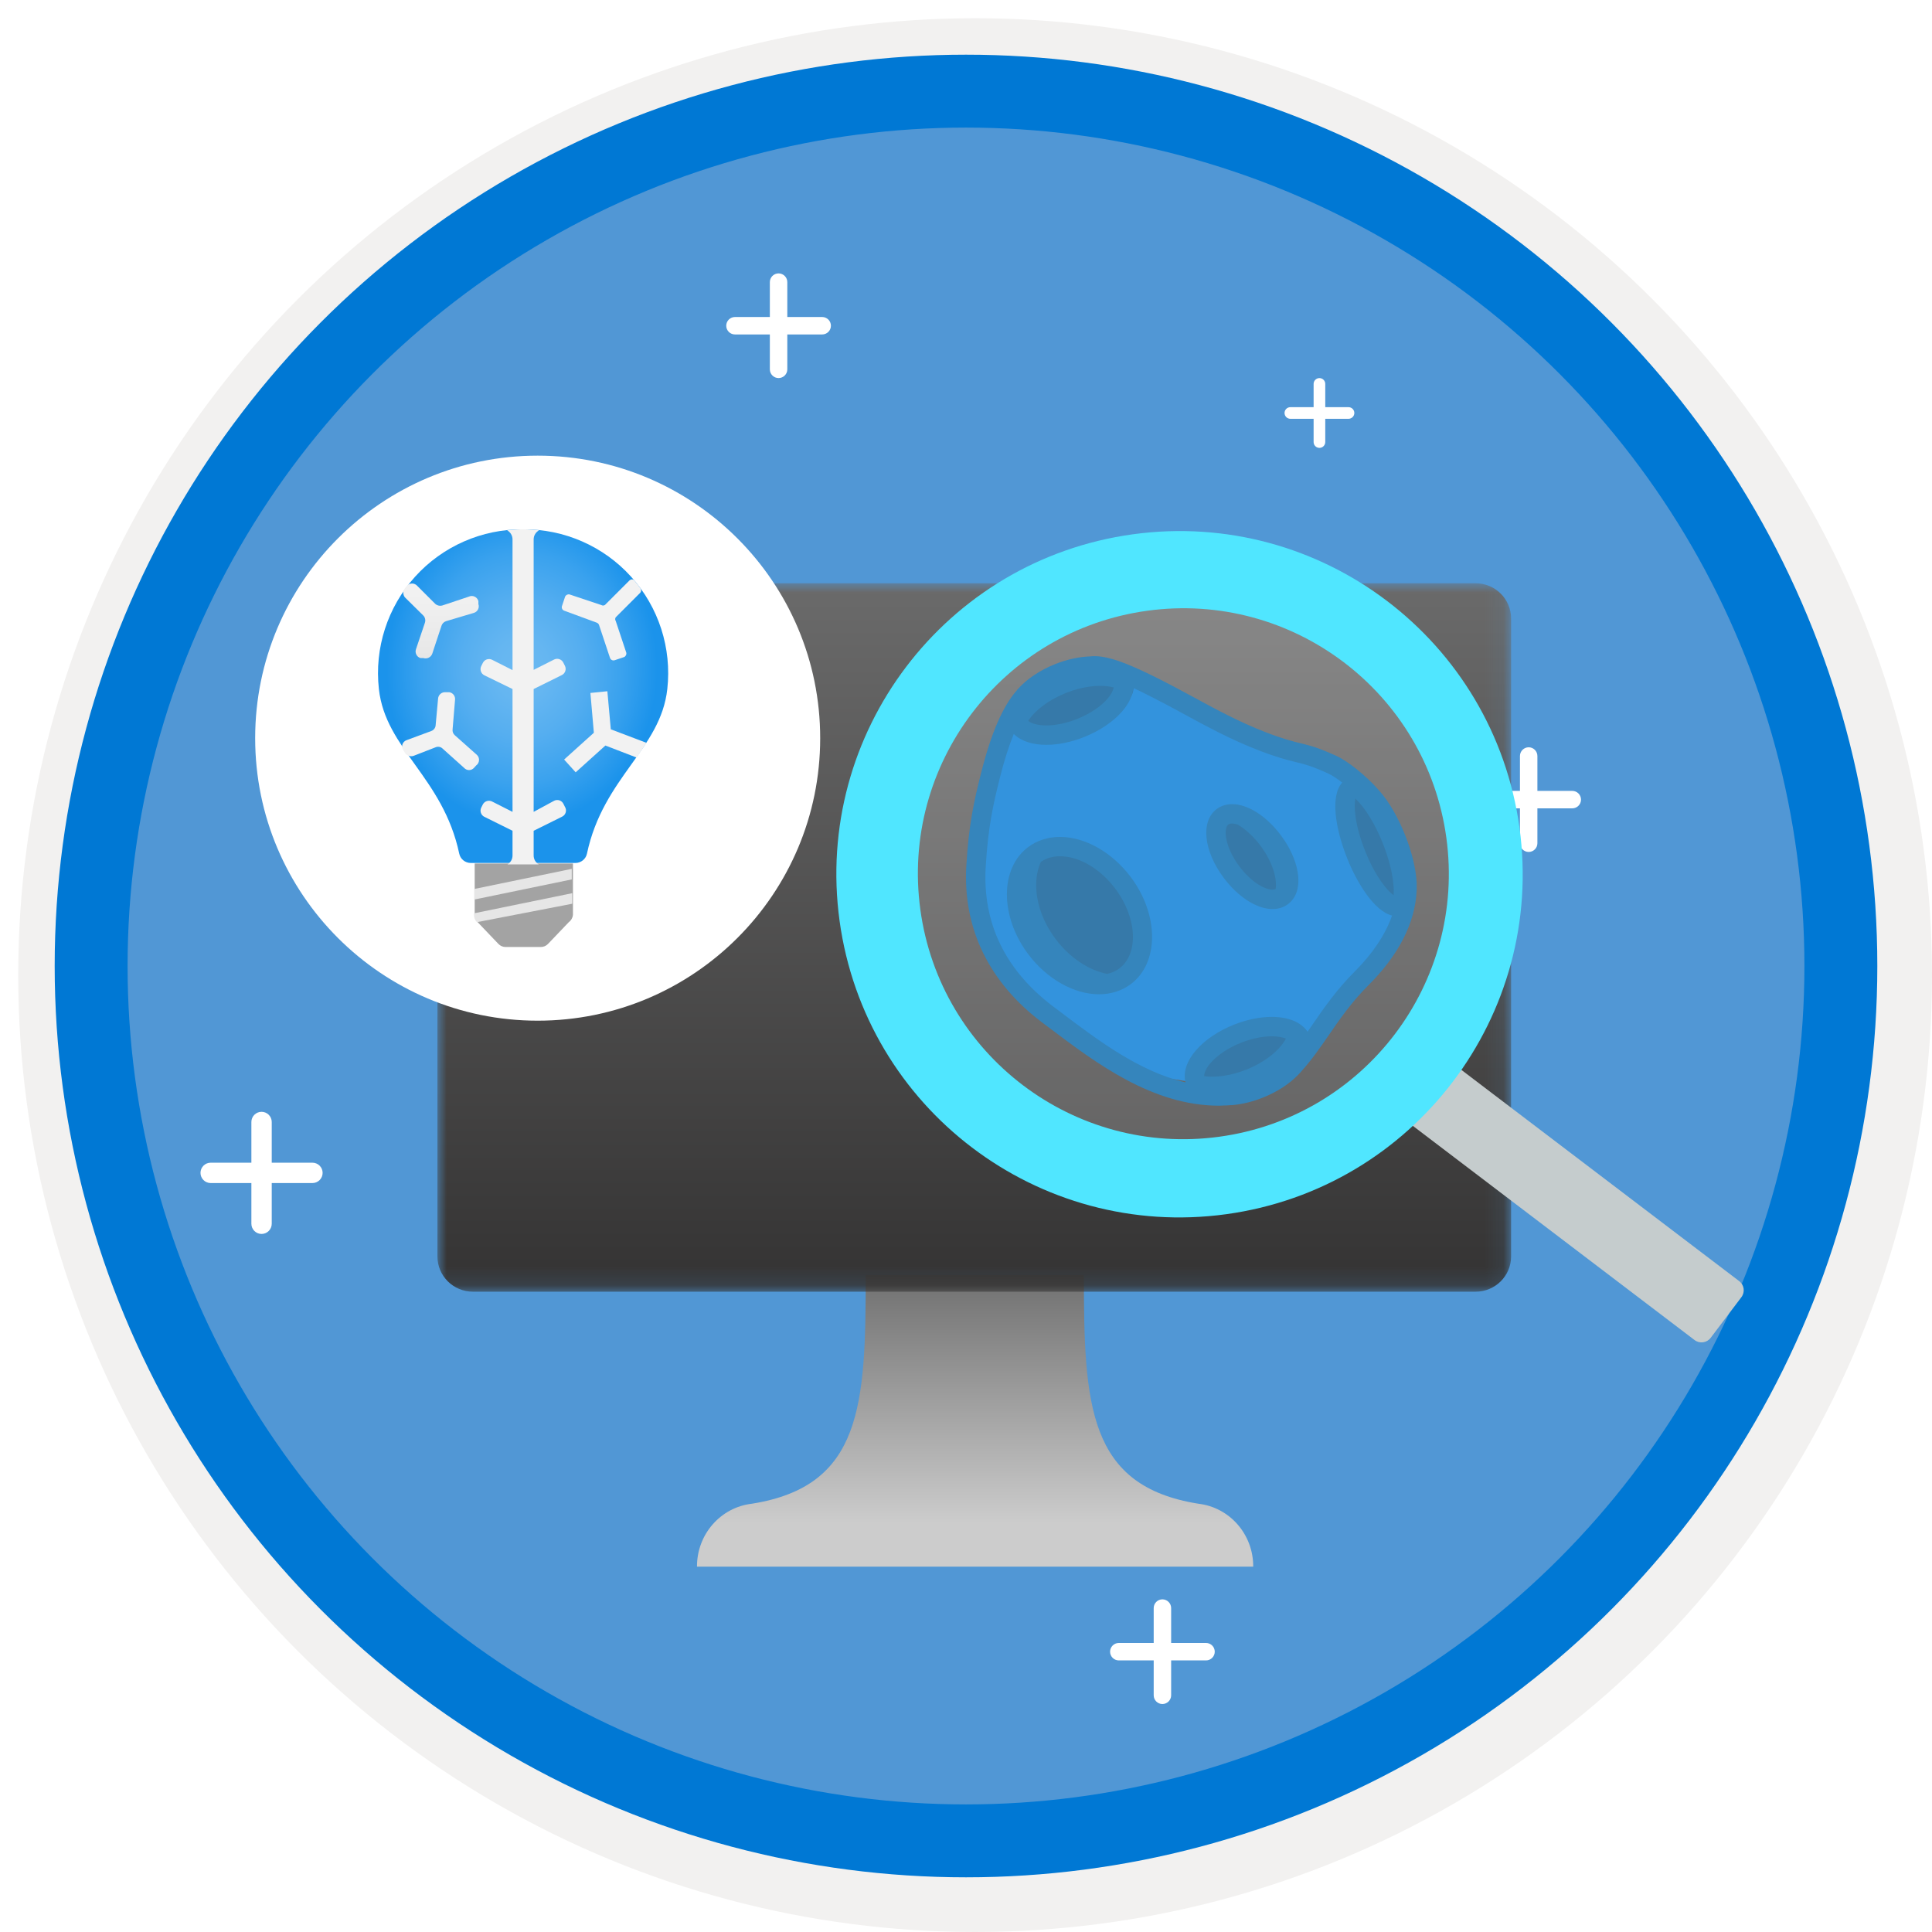 <svg width="106" height="106" viewBox="0 0 106 106" fill="none" xmlns="http://www.w3.org/2000/svg">
<g filter="url(#filter0_d)">
<circle cx="53" cy="53" r="49" fill="#5197D5"/>
<circle cx="53" cy="53" r="50.75" stroke="#F2F1F0" stroke-width="3.5"/>
</g>
<circle cx="53" cy="53" r="48" stroke="#0078D4" stroke-width="4"/>
<path fill-rule="evenodd" clip-rule="evenodd" d="M40.324 18.35H42.238V20.265C42.238 20.528 42.453 20.743 42.717 20.743C42.98 20.743 43.196 20.528 43.196 20.265V18.35H45.11C45.374 18.35 45.589 18.135 45.589 17.872C45.589 17.608 45.374 17.393 45.11 17.393H43.196V15.479C43.196 15.215 42.98 15 42.717 15C42.453 15 42.238 15.215 42.238 15.479V17.393H40.324C40.06 17.393 39.845 17.608 39.845 17.872C39.845 18.135 40.06 18.35 40.324 18.35Z" fill="white"/>
<path fill-rule="evenodd" clip-rule="evenodd" d="M61.383 91.099H63.298V93.014C63.298 93.277 63.513 93.492 63.776 93.492C64.04 93.492 64.255 93.277 64.255 93.014V91.099H66.17C66.433 91.099 66.648 90.884 66.648 90.621C66.648 90.357 66.433 90.142 66.17 90.142H64.255V88.228C64.255 87.964 64.04 87.749 63.776 87.749C63.513 87.749 63.298 87.964 63.298 88.228V90.142H61.383C61.12 90.142 60.905 90.357 60.905 90.621C60.905 90.884 61.12 91.099 61.383 91.099Z" fill="white"/>
<path fill-rule="evenodd" clip-rule="evenodd" d="M11.558 64.909H13.792V67.142C13.792 67.45 14.043 67.701 14.35 67.701C14.658 67.701 14.909 67.45 14.909 67.142V64.909H17.142C17.45 64.909 17.701 64.658 17.701 64.35C17.701 64.043 17.45 63.792 17.142 63.792H14.909V61.558C14.909 61.251 14.658 61 14.35 61C14.043 61 13.792 61.251 13.792 61.558V63.792H11.558C11.251 63.792 11 64.043 11 64.35C11 64.658 11.251 64.909 11.558 64.909Z" fill="white"/>
<path fill-rule="evenodd" clip-rule="evenodd" d="M81.479 44.35H83.393V46.265C83.393 46.528 83.608 46.743 83.872 46.743C84.135 46.743 84.35 46.528 84.35 46.265V44.35H86.265C86.528 44.35 86.743 44.135 86.743 43.872C86.743 43.608 86.528 43.393 86.265 43.393H84.35V41.479C84.35 41.215 84.135 41 83.872 41C83.608 41 83.393 41.215 83.393 41.479V43.393H81.479C81.215 43.393 81 43.608 81 43.872C81 44.135 81.215 44.35 81.479 44.35Z" fill="white"/>
<path fill-rule="evenodd" clip-rule="evenodd" d="M70.796 22.978H72.072V24.254C72.072 24.43 72.216 24.573 72.391 24.573C72.567 24.573 72.711 24.43 72.711 24.254V22.978H73.987C74.163 22.978 74.306 22.834 74.306 22.659C74.306 22.483 74.163 22.34 73.987 22.34H72.711V21.063C72.711 20.887 72.567 20.744 72.391 20.744C72.216 20.744 72.072 20.887 72.072 21.063V22.34H70.796C70.62 22.34 70.477 22.483 70.477 22.659C70.477 22.834 70.62 22.978 70.796 22.978Z" fill="white"/>
<g filter="url(#filter1_d)">
<path d="M65.741 80.501C59.705 79.534 59.468 75.11 59.468 67.957H47.498C47.498 75.11 47.295 79.534 41.259 80.501C39.533 80.696 38.231 82.188 38.241 83.957H68.758C68.769 82.188 67.466 80.696 65.741 80.501Z" fill="url(#paint0_linear)"/>
<mask id="mask0" mask-type="alpha" maskUnits="userSpaceOnUse" x="24" y="30" width="59" height="39">
<path fill-rule="evenodd" clip-rule="evenodd" d="M24 30H82.906V68.87H24V30Z" fill="white"/>
</mask>
<g mask="url(#mask0)">
<path fill-rule="evenodd" clip-rule="evenodd" d="M80.956 30C82.033 30 82.906 30.865 82.906 31.931V66.938C82.906 68.005 82.033 68.87 80.956 68.87H25.951C24.873 68.87 24 68.005 24 66.938V31.931C24 30.865 24.873 30 25.951 30H80.956Z" fill="url(#paint1_linear)"/>
</g>
</g>
<path d="M77.153 49.703L73.79 55.12L71.362 57.549L67.999 59.791L62.208 58.857L55.855 54.56L53.987 49.703V43.537L56.603 37.933L60.153 36.625L63.515 37.933L73.79 42.603L76.728 45.652L77.153 49.703Z" fill="#0078D4"/>
<ellipse cx="58.926" cy="38.808" rx="1.379" ry="3.461" transform="rotate(-111.407 58.926 38.808)" fill="#045893"/>
<ellipse cx="68.282" cy="57.774" rx="1.121" ry="3.016" transform="rotate(-111.407 68.282 57.774)" fill="#045893"/>
<ellipse cx="75.225" cy="46.591" rx="1.379" ry="3.461" transform="rotate(159.069 75.225 46.591)" fill="#045893"/>
<path d="M77.728 48.788C77.731 48.669 77.731 48.551 77.727 48.433H77.725V48.411C77.683 47.657 77.458 46.731 77.09 45.809C76.749 44.952 76.244 44.013 75.669 43.377C74.954 42.55 73.923 41.748 73.338 41.48C72.316 41.013 71.867 40.903 71.346 40.776C70.911 40.67 70.419 40.551 69.421 40.166C67.995 39.616 66.655 38.888 65.474 38.245C65.096 38.039 64.731 37.843 64.379 37.657C62.657 36.754 61.561 36.272 60.761 36.09C60.733 36.082 60.706 36.076 60.675 36.071C60.367 36.006 60.101 35.987 59.862 36.008V36.012C59.236 36.028 58.56 36.17 57.895 36.435C57.055 36.771 56.327 37.26 55.838 37.815C55.837 37.816 55.834 37.819 55.832 37.822C55.826 37.828 55.821 37.834 55.816 37.84C55.802 37.856 55.791 37.873 55.778 37.889C55.014 38.761 54.376 40.232 53.833 42.392C53.439 43.954 53.15 45.235 53.018 47.502C52.818 50.935 54.263 53.912 57.197 56.113L57.635 56.442C60.148 58.336 63.237 60.664 66.884 60.664C66.981 60.664 67.081 60.654 67.178 60.651C67.188 60.651 67.195 60.653 67.204 60.653C67.29 60.653 67.379 60.644 67.467 60.638C67.532 60.634 67.595 60.635 67.661 60.629V60.628C68.188 60.575 68.742 60.441 69.287 60.222C70.057 59.916 70.732 59.478 71.216 58.979L71.218 58.98C71.235 58.962 71.25 58.942 71.267 58.925C71.301 58.89 71.334 58.855 71.367 58.818C71.375 58.806 71.383 58.796 71.393 58.785C71.946 58.177 72.404 57.519 72.886 56.821C73.508 55.916 74.151 54.981 75.087 54.048C76.739 52.4 77.64 50.63 77.723 48.893C77.724 48.859 77.727 48.824 77.729 48.788L77.728 48.788ZM74.365 43.816C74.876 44.299 75.437 45.184 75.867 46.268C76.308 47.37 76.51 48.415 76.463 49.117C76.118 48.874 75.466 48.112 74.897 46.683C74.316 45.225 74.276 44.213 74.365 43.816ZM58.487 38.019C59.465 37.629 60.425 37.541 61.102 37.718C61.068 37.898 60.957 38.112 60.764 38.336C60.39 38.767 59.782 39.173 59.096 39.446C58.522 39.674 57.922 39.801 57.407 39.801C56.962 39.801 56.601 39.706 56.413 39.55C56.792 38.972 57.535 38.398 58.487 38.019L58.487 38.019ZM66.419 58.323C66.793 57.889 67.4 57.483 68.088 57.212C68.661 56.983 69.261 56.857 69.776 56.857C70.086 56.857 70.353 56.904 70.552 56.984C70.213 57.616 69.422 58.269 68.378 58.685C67.54 59.017 66.716 59.131 66.069 59.047C66.066 58.85 66.186 58.593 66.419 58.323L66.419 58.323ZM74.335 53.296C73.329 54.299 72.627 55.319 72.008 56.219C71.918 56.351 71.829 56.478 71.74 56.606C71.391 56.087 70.695 55.793 69.777 55.793C69.12 55.793 68.399 55.941 67.694 56.222C66.843 56.562 66.104 57.062 65.615 57.628C65.105 58.219 64.908 58.834 65.042 59.384C62.53 58.797 60.3 57.12 58.276 55.593L57.836 55.263C55.164 53.259 53.9 50.669 54.081 47.563C54.208 45.391 54.485 44.156 54.864 42.651C55.098 41.719 55.352 40.926 55.622 40.268C56.006 40.652 56.625 40.865 57.407 40.865C58.064 40.865 58.783 40.716 59.488 40.434C60.341 40.094 61.079 39.596 61.568 39.03C61.937 38.602 62.142 38.163 62.177 37.744C62.717 37.995 63.299 38.292 63.884 38.6C64.232 38.782 64.592 38.978 64.965 39.181C66.174 39.839 67.548 40.585 69.038 41.16C70.1 41.568 70.627 41.698 71.093 41.811C71.581 41.93 71.966 42.024 72.894 42.449C73.069 42.529 73.341 42.705 73.643 42.936C72.979 43.66 73.26 45.449 73.909 47.078C74.447 48.43 75.391 49.986 76.377 50.231C76.016 51.261 75.323 52.311 74.335 53.296L74.335 53.296Z" fill="#0266AB"/>
<ellipse cx="68.684" cy="46.926" rx="1.582" ry="3.033" transform="rotate(-27.834 68.684 46.926)" fill="#045893"/>
<path d="M62.105 49.183C63.135 51.133 62.889 53.285 61.556 53.989C60.222 54.692 58.307 53.682 57.277 51.732C56.248 49.782 55.944 47.562 57.277 46.858C58.611 46.154 61.075 47.233 62.105 49.183Z" fill="#045893"/>
<path d="M70.273 45.826C69.485 44.773 68.46 44.121 67.599 44.121C67.279 44.121 66.988 44.215 66.754 44.39C65.862 45.057 66.032 46.683 67.147 48.17C67.935 49.221 68.96 49.875 69.822 49.875C70.14 49.875 70.434 49.781 70.666 49.606C71.137 49.253 71.325 48.631 71.197 47.852C71.09 47.196 70.762 46.475 70.273 45.826L70.273 45.826ZM67.998 47.533C67.205 46.475 67.109 45.452 67.392 45.239C67.44 45.203 67.51 45.184 67.599 45.184C67.688 45.184 67.795 45.206 67.91 45.242C68.336 45.499 68.774 45.892 69.152 46.395C69.778 47.23 70.075 48.135 69.991 48.773C69.946 48.795 69.892 48.809 69.823 48.809L69.822 48.812C69.405 48.811 68.656 48.411 67.998 47.533L67.998 47.533Z" fill="#0266AB"/>
<path d="M58.156 45.918C57.5 45.918 56.896 46.112 56.409 46.477C54.856 47.642 54.857 50.275 56.41 52.346C57.43 53.706 58.919 54.551 60.297 54.551C60.952 54.551 61.556 54.357 62.044 53.992C63.597 52.828 63.595 50.194 62.042 48.123C61.022 46.763 59.533 45.918 58.156 45.918ZM61.405 53.14C61.211 53.286 60.987 53.379 60.741 53.433C59.742 53.23 58.697 52.56 57.912 51.514C56.857 50.107 56.587 48.439 57.106 47.287C57.401 47.086 57.752 46.979 58.154 46.979C59.204 46.979 60.367 47.661 61.19 48.758C62.393 50.362 62.489 52.328 61.405 53.14Z" fill="#0266AB"/>
<circle cx="29.5" cy="40.5" r="15.5" fill="white"/>
<path d="M31.207 50.595L30.061 51.795C29.958 51.9 29.817 51.958 29.67 51.957H27.729C27.587 51.955 27.451 51.897 27.352 51.795L26.206 50.595C26.101 50.487 26.042 50.342 26.044 50.191V47.374H31.436V50.191C31.421 50.352 31.337 50.5 31.207 50.595Z" fill="#A3A3A3"/>
<path d="M28.7 29.043C26.443 29.022 24.285 29.968 22.772 31.643C21.26 33.318 20.537 35.561 20.788 37.804C21.152 41.106 24.306 42.643 25.196 46.835C25.259 47.134 25.523 47.347 25.829 47.347H31.571C31.876 47.347 32.141 47.134 32.204 46.835C33.094 42.643 36.248 41.106 36.612 37.804C36.862 35.561 36.14 33.318 34.627 31.643C33.115 29.968 30.957 29.022 28.7 29.043Z" fill="url(#paint2_radial)"/>
<path d="M34.536 31.846L33.188 33.194C33.127 33.233 33.048 33.233 32.986 33.194L31.247 32.614C31.148 32.593 31.047 32.643 31.005 32.736L30.83 33.261C30.802 33.361 30.854 33.466 30.951 33.504L32.744 34.164C32.799 34.186 32.843 34.23 32.865 34.286L33.471 36.105C33.509 36.202 33.614 36.255 33.714 36.227L34.24 36.051C34.332 36.009 34.383 35.908 34.361 35.809L33.782 34.07C33.742 34.008 33.742 33.93 33.782 33.868L35.129 32.52C35.19 32.446 35.19 32.339 35.129 32.264C35.02 32.11 34.903 31.962 34.779 31.819C34.702 31.768 34.6 31.779 34.536 31.846Z" fill="#F2F2F2"/>
<path d="M30.991 44.26L30.91 44.098C30.864 44.008 30.784 43.941 30.688 43.91C30.592 43.88 30.487 43.889 30.398 43.937L29.279 44.543V37.804L30.829 37.036C30.919 36.99 30.987 36.91 31.017 36.813C31.048 36.717 31.038 36.613 30.991 36.523L30.91 36.362C30.867 36.27 30.788 36.199 30.691 36.166C30.595 36.133 30.489 36.14 30.398 36.187L29.279 36.752V29.596C29.279 29.387 29.393 29.196 29.576 29.097C28.994 29.025 28.405 29.025 27.824 29.097C28.007 29.196 28.12 29.387 28.12 29.596V36.766L27.002 36.2C26.911 36.154 26.805 36.146 26.708 36.179C26.612 36.212 26.533 36.283 26.489 36.375L26.408 36.537C26.361 36.626 26.352 36.73 26.382 36.827C26.413 36.923 26.48 37.003 26.57 37.049L28.12 37.804V44.543L27.002 43.977C26.912 43.93 26.808 43.92 26.712 43.951C26.615 43.981 26.535 44.049 26.489 44.139L26.408 44.3C26.361 44.39 26.352 44.494 26.382 44.59C26.413 44.687 26.48 44.767 26.57 44.812L28.12 45.581V46.929C28.123 47.134 28.015 47.325 27.837 47.427H29.562C29.385 47.325 29.276 47.134 29.279 46.929V45.581L30.829 44.812C30.931 44.767 31.007 44.68 31.038 44.574C31.069 44.467 31.052 44.352 30.991 44.26Z" fill="#F2F2F2"/>
<path d="M25.721 32.736L24.265 33.221C24.128 33.258 23.98 33.222 23.875 33.126L22.891 32.142C22.819 32.061 22.716 32.015 22.608 32.015C22.499 32.015 22.396 32.061 22.325 32.142L22.217 32.277C22.097 32.422 22.097 32.631 22.217 32.776L23.214 33.76C23.326 33.868 23.363 34.032 23.309 34.178L22.823 35.62C22.789 35.716 22.796 35.822 22.842 35.914C22.887 36.005 22.968 36.074 23.066 36.105H23.228C23.425 36.169 23.637 36.069 23.713 35.876L24.225 34.326C24.264 34.212 24.354 34.122 24.468 34.083L26.004 33.625C26.102 33.594 26.183 33.525 26.228 33.434C26.274 33.342 26.281 33.236 26.247 33.14V32.978C26.218 32.87 26.142 32.781 26.041 32.734C25.939 32.687 25.822 32.688 25.721 32.736Z" fill="url(#paint3_linear)"/>
<path d="M33.512 40.014L33.323 37.925L32.393 38.019L32.582 40.203L30.951 41.672L31.584 42.373L33.215 40.904L34.927 41.564C35.115 41.294 35.291 41.025 35.466 40.755L33.512 40.014Z" fill="#F2F2F2"/>
<path d="M26.166 41.417L24.953 40.339C24.861 40.258 24.815 40.136 24.832 40.015L24.966 38.398C24.991 38.198 24.855 38.014 24.656 37.98H24.454C24.352 37.968 24.249 38 24.171 38.066C24.092 38.132 24.043 38.227 24.036 38.33L23.902 39.786C23.894 39.933 23.798 40.06 23.659 40.109L22.311 40.608C22.2 40.645 22.113 40.734 22.078 40.846C22.043 40.958 22.065 41.081 22.136 41.174L22.23 41.322C22.334 41.467 22.52 41.528 22.689 41.471L23.902 40.999C24.036 40.942 24.192 40.974 24.293 41.08L25.465 42.131C25.534 42.207 25.632 42.251 25.735 42.251C25.837 42.251 25.935 42.207 26.004 42.131L26.126 41.996C26.217 41.931 26.274 41.828 26.282 41.716C26.29 41.604 26.247 41.494 26.166 41.417Z" fill="#F2F2F2"/>
<path d="M31.396 49.005L26.005 50.11V50.191C26.002 50.342 26.061 50.487 26.166 50.595L31.396 49.584V49.005Z" fill="#E6E6E6"/>
<path d="M26.018 49.355L31.369 48.249V47.67L26.018 48.775V49.355Z" fill="#E6E6E6"/>
<circle opacity="0.2" cx="64.5" cy="47.5" r="17.5" fill="white"/>
<path d="M95.543 71.17C95.753 70.893 95.698 70.499 95.422 70.289L77.771 56.869C77.494 56.658 77.098 56.713 76.888 56.991L75.202 59.222C74.992 59.499 75.047 59.893 75.323 60.103L92.974 73.523C93.251 73.734 93.647 73.679 93.857 73.401L95.543 71.17Z" fill="#C5CCCD"/>
<path fill-rule="evenodd" clip-rule="evenodd" d="M67.276 66.618C56.975 68.032 47.478 60.828 46.064 50.526C44.65 40.225 51.854 30.728 62.155 29.314C72.456 27.9 81.953 35.105 83.367 45.406C84.781 55.707 77.577 65.204 67.276 66.618ZM66.906 62.366C58.937 63.46 51.591 57.887 50.497 49.919C49.403 41.95 54.976 34.603 62.945 33.509C70.913 32.415 78.26 37.988 79.354 45.957C80.448 53.926 74.875 61.273 66.906 62.366Z" fill="#50E6FF"/>
<defs>
<filter id="filter0_d" x="0.5" y="0.5" width="105.5" height="105.5" filterUnits="userSpaceOnUse" color-interpolation-filters="sRGB">
<feFlood flood-opacity="0" result="BackgroundImageFix"/>
<feColorMatrix in="SourceAlpha" type="matrix" values="0 0 0 0 0 0 0 0 0 0 0 0 0 0 0 0 0 0 127 0"/>
<feOffset dx="0.5" dy="0.5"/>
<feColorMatrix type="matrix" values="0 0 0 0 0.824 0 0 0 0 0.831 0 0 0 0 0.835 0 0 0 1 0"/>
<feBlend mode="normal" in2="BackgroundImageFix" result="effect1_dropShadow"/>
<feBlend mode="normal" in="SourceGraphic" in2="effect1_dropShadow" result="shape"/>
</filter>
<filter id="filter1_d" x="20" y="28" width="66.906" height="61.957" filterUnits="userSpaceOnUse" color-interpolation-filters="sRGB">
<feFlood flood-opacity="0" result="BackgroundImageFix"/>
<feColorMatrix in="SourceAlpha" type="matrix" values="0 0 0 0 0 0 0 0 0 0 0 0 0 0 0 0 0 0 127 0"/>
<feOffset dy="2"/>
<feGaussianBlur stdDeviation="2"/>
<feColorMatrix type="matrix" values="0 0 0 0 0 0 0 0 0 0 0 0 0 0 0 0 0 0 0.1 0"/>
<feBlend mode="normal" in2="BackgroundImageFix" result="effect1_dropShadow"/>
<feBlend mode="normal" in="SourceGraphic" in2="effect1_dropShadow" result="shape"/>
</filter>
<linearGradient id="paint0_linear" x1="68.758" y1="83.957" x2="68.758" y2="67.957" gradientUnits="userSpaceOnUse">
<stop offset="0.15" stop-color="#CCCCCC"/>
<stop offset="1" stop-color="#707070"/>
</linearGradient>
<linearGradient id="paint1_linear" x1="24.198" y1="30.261" x2="24.198" y2="68.87" gradientUnits="userSpaceOnUse">
<stop stop-color="#6A6A6A"/>
<stop offset="1" stop-color="#343333"/>
</linearGradient>
<radialGradient id="paint2_radial" cx="0" cy="0" r="1" gradientUnits="userSpaceOnUse" gradientTransform="translate(28.633 36.699) scale(7.427 8.538)">
<stop stop-color="#6BB9F2"/>
<stop offset="0.2" stop-color="#65B6F1"/>
<stop offset="0.45" stop-color="#55AEF0"/>
<stop offset="0.74" stop-color="#3AA2EE"/>
<stop offset="1" stop-color="#1B93EB"/>
</radialGradient>
<linearGradient id="paint3_linear" x1="15.411" y1="27.789" x2="15.411" y2="45.257" gradientUnits="userSpaceOnUse">
<stop stop-color="white"/>
<stop offset="1" stop-color="#CCCCCC"/>
</linearGradient>
</defs>
</svg>
